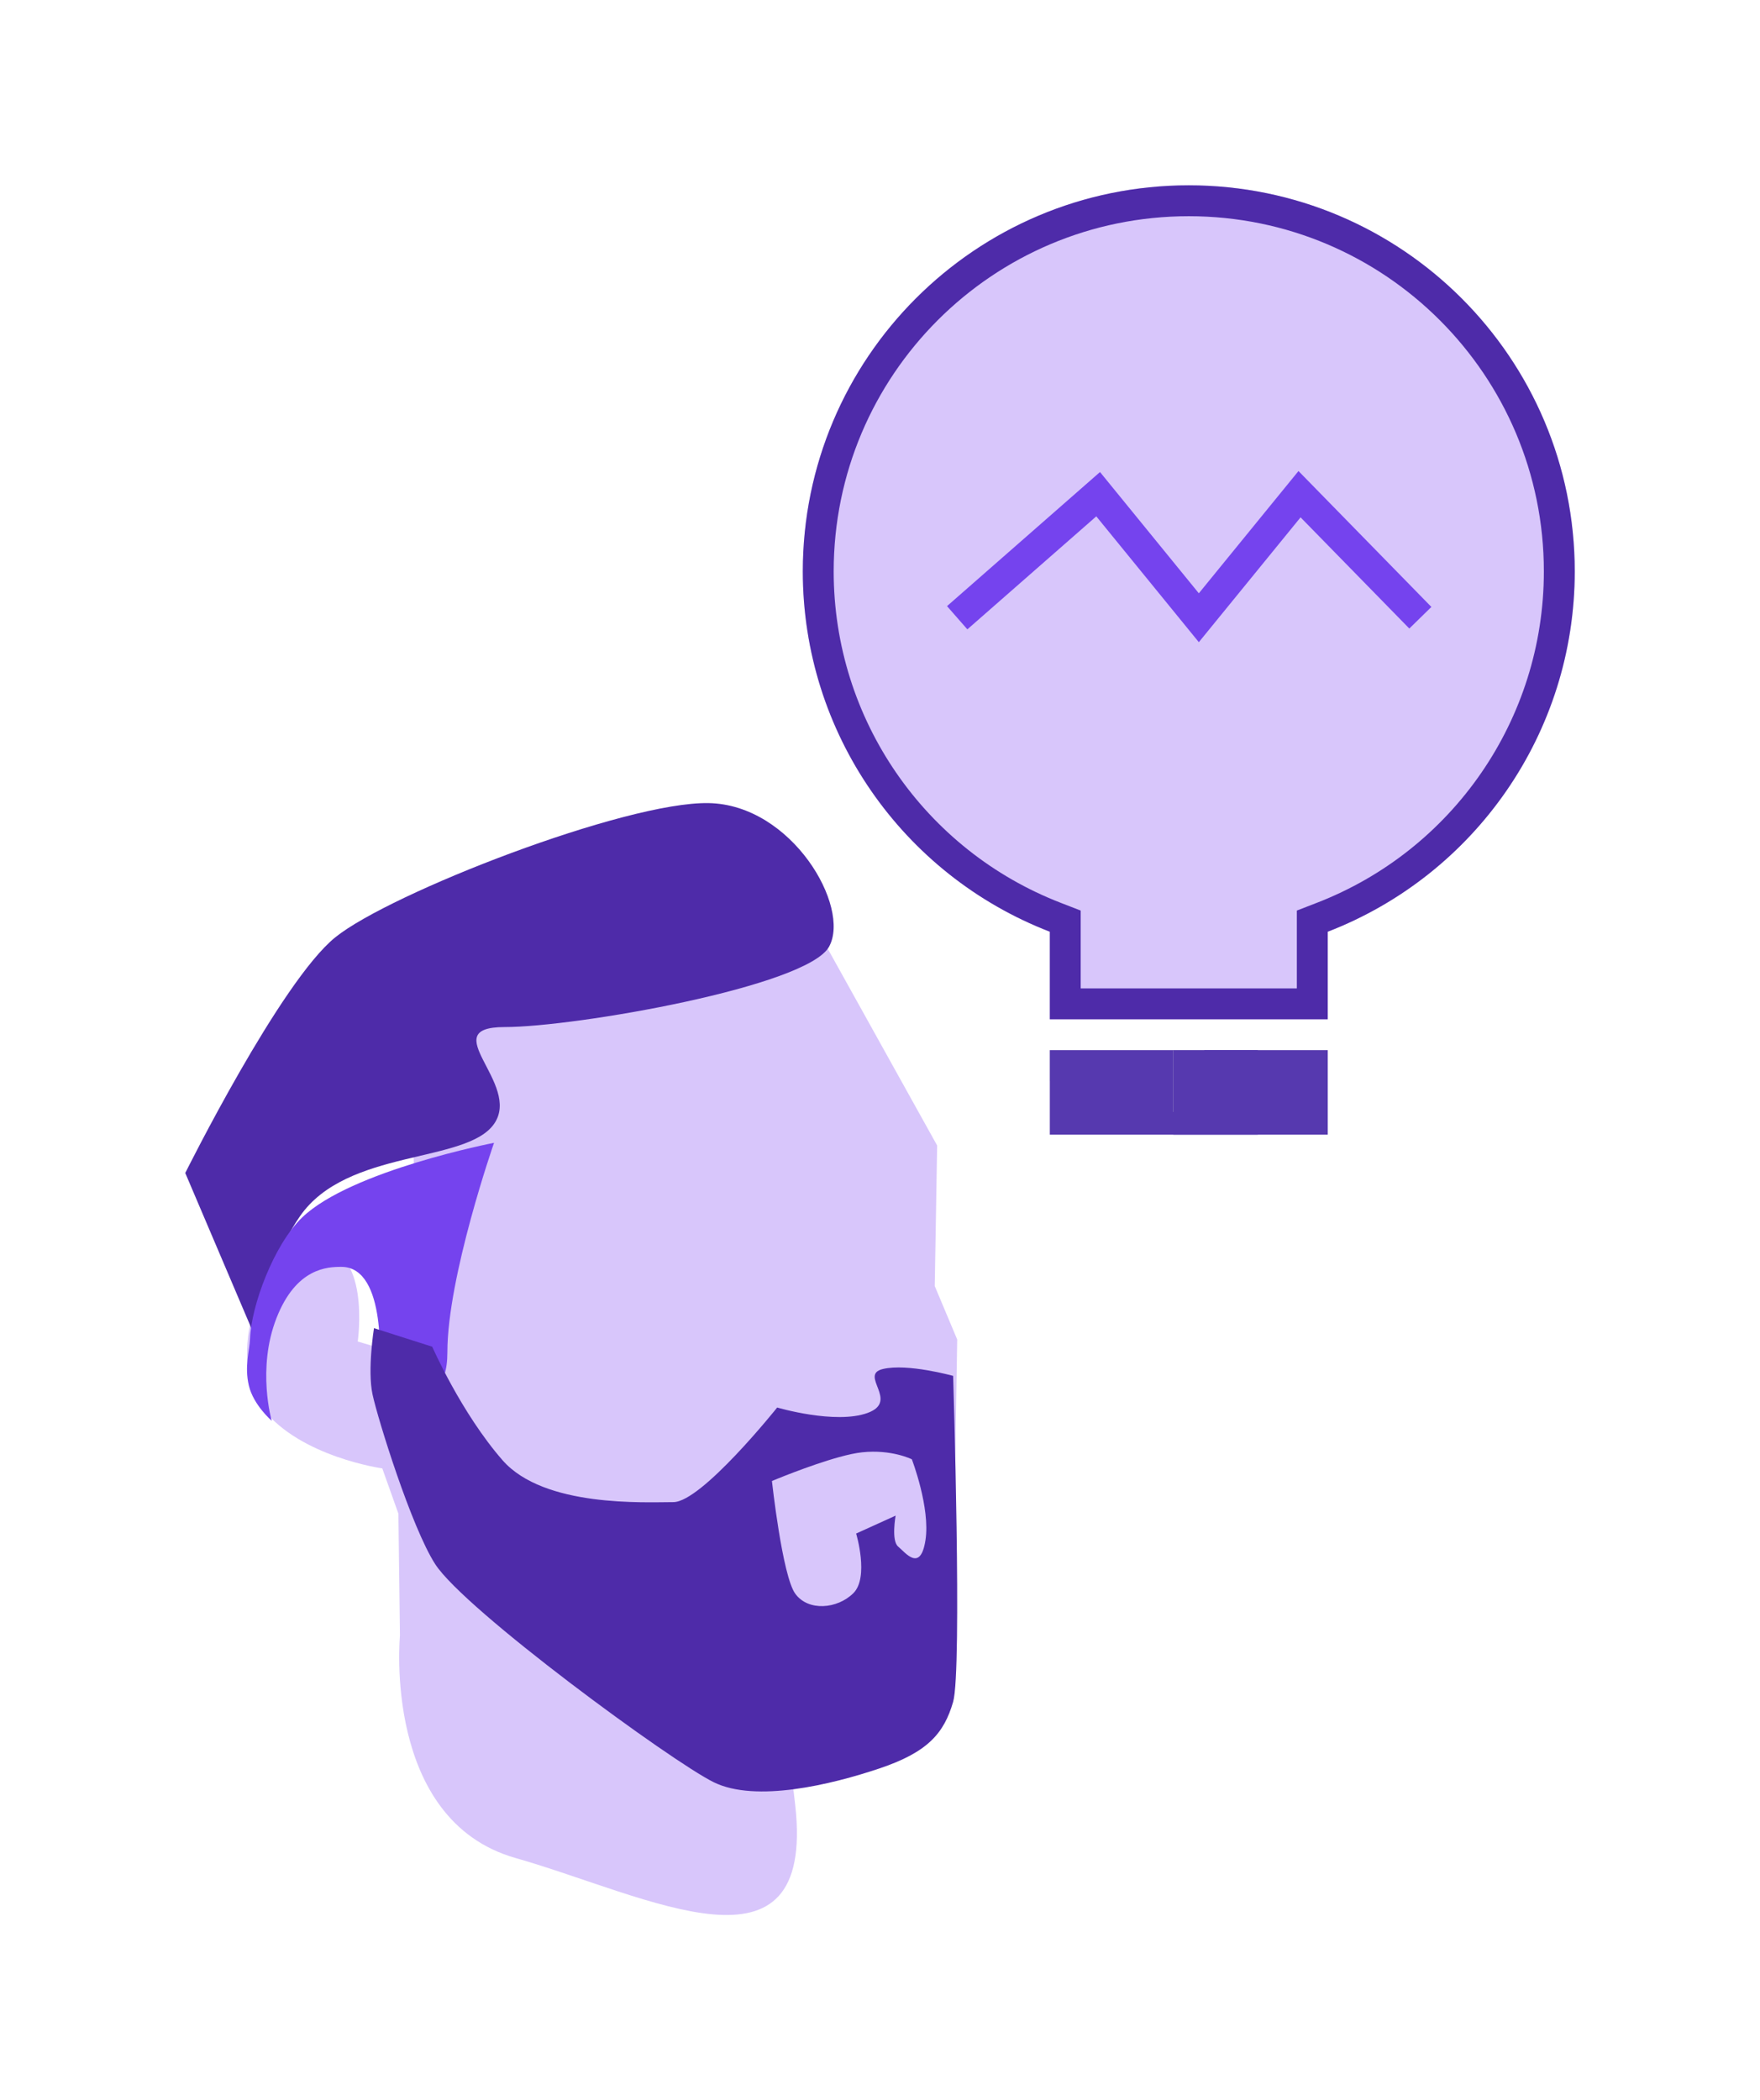 <svg xmlns="http://www.w3.org/2000/svg" xmlns:xlink="http://www.w3.org/1999/xlink" width="57" height="68" viewBox="0 0 57 68">
  <defs>
    <filter id="a" width="146.8%" height="138.6%" x="-23.4%" y="-12.3%" filterUnits="objectBoundingBox">
      <feOffset dy="4" in="SourceAlpha" result="shadowOffsetOuter1"/>
      <feGaussianBlur in="shadowOffsetOuter1" result="shadowBlurOuter1" stdDeviation="3"/>
      <feColorMatrix in="shadowBlurOuter1" result="shadowMatrixOuter1" values="0 0 0 0 0 0 0 0 0 0 0 0 0 0 0 0 0 0 0.1 0"/>
      <feMerge>
        <feMergeNode in="shadowMatrixOuter1"/>
        <feMergeNode in="SourceGraphic"/>
      </feMerge>
    </filter>
    <path id="b" d="M8,24.166 C3.32,22.359 0,17.817 0,12.5 C0,5.596 5.596,0 12.5,0 C19.404,0 25,5.596 25,12.5 C25,17.817 21.68,22.359 17,24.166 L17,27 L8,27 L8,24.166 Z"/>
    <rect id="c" width="9" height="1" x="8" y="28"/>
    <rect id="d" width="1" height="2" x="12" y="28"/>
  </defs>
  <g fill="none" fill-rule="evenodd" filter="url(#a)" transform="translate(5 2)">
    <g transform="matrix(-1 0 0 1 27 20)">
      <path fill="#D8C6FB" d="M5.591,4 L1.649,11.087 L1.727,15.637 L1,17.367 L1.185,28.988 L6.913,31.057 C6.913,31.057 6.898,26.534 6.245,32.448 C5.591,38.361 10.99,35.384 15.304,34.155 C19.619,32.926 19.047,26.961 19.047,26.961 L19.097,23.007 L19.619,21.541 C19.619,21.541 22.261,21.173 23.48,19.617 C24.7,18.062 23.624,14.342 21.795,14.342 C19.966,14.342 20.414,17.433 20.414,17.433 L18.54,17.986 L18.646,6.909 L5.591,4 Z"/>
      <path fill="#4E2BA9" d="M9.05,0.001 C6.354,0.051 4.44,3.356 5.149,4.649 C5.857,5.942 13.368,7.252 15.658,7.252 C17.948,7.252 15.097,9.082 15.996,10.383 C16.894,11.684 20.768,11.177 22.288,13.381 C23.808,15.585 23.435,18 23.435,18 L26,11.977 C26,11.977 22.92,5.784 21.143,4.348 C19.367,2.912 11.745,-0.05 9.05,0.001 Z"/>
      <path fill="#7543EE" d="M16,11 C16,11 17.511,15.334 17.511,17.776 C17.511,20.217 19.718,18.317 19.718,18.317 C19.718,18.317 19.439,15.016 20.944,15.016 C21.389,15.016 22.41,15.042 23.048,16.681 C23.687,18.32 23.2,20 23.2,20 C23.2,20 23.791,19.491 23.94,18.862 C24.089,18.232 23.916,17.729 23.903,17.347 C23.868,16.286 23.134,14.297 22.211,13.413 C20.626,11.895 16,11 16,11 Z"/>
      <path fill="#4E2BA9" d="M18.002,17.601 L19.888,17 C19.888,17 20.105,18.353 19.935,19.146 C19.766,19.938 18.676,23.442 17.908,24.637 C16.956,26.12 10.245,31.034 8.884,31.702 C7.524,32.37 5.076,31.779 3.518,31.255 C1.96,30.732 1.427,30.123 1.131,29.097 C0.836,28.071 1.131,18.546 1.131,18.546 C1.131,18.546 2.61,18.133 3.406,18.323 C4.202,18.512 2.855,19.363 3.901,19.745 C4.948,20.126 6.83,19.57 6.83,19.57 C6.83,19.57 9.276,22.633 10.193,22.633 C11.109,22.633 14.381,22.81 15.723,21.278 C17.064,19.745 18.002,17.601 18.002,17.601 Z M2.469,21.246 C2.469,21.246 1.864,22.816 2.028,23.868 C2.193,24.921 2.682,24.262 2.912,24.072 C3.141,23.883 2.994,23.07 2.994,23.07 L4.273,23.65 C4.273,23.65 3.845,25.069 4.364,25.582 C4.883,26.094 5.825,26.177 6.245,25.597 C6.665,25.018 7,21.949 7,21.949 C7,21.949 5.799,21.444 4.819,21.174 C4.546,21.099 4.29,21.042 4.081,21.02 C3.126,20.917 2.469,21.246 2.469,21.246 Z"/>
    </g>
    <g transform="translate(21)">
      <use fill="#D8C6FB" xlink:href="#b"/>
      <path stroke="#4E2BA9" d="M8.5,26.5 L16.5,26.5 L16.5,23.823 L16.82,23.699 C21.41,21.927 24.5,17.503 24.5,12.5 C24.5,5.873 19.127,0.5 12.5,0.5 C5.873,0.5 0.5,5.873 0.5,12.5 C0.5,17.503 3.59,21.927 8.18,23.699 L8.5,23.823 L8.5,26.5 Z"/>
      <polyline stroke="#7543EE" points="5 14 9.565 10 12.826 14 16.087 10 20 14"/>
      <use fill="#D8D8D8" xlink:href="#c"/>
      <rect width="7.264" height="1" x="8.868" y="28.868" stroke="#5639AF" stroke-width="1.736"/>
      <g>
        <use fill="#D8D8D8" xlink:href="#d"/>
        <rect width="1" height="1" x="12.868" y="28.868" stroke="#5639AF" stroke-width="1.736"/>
      </g>
    </g>
  </g>
</svg>
